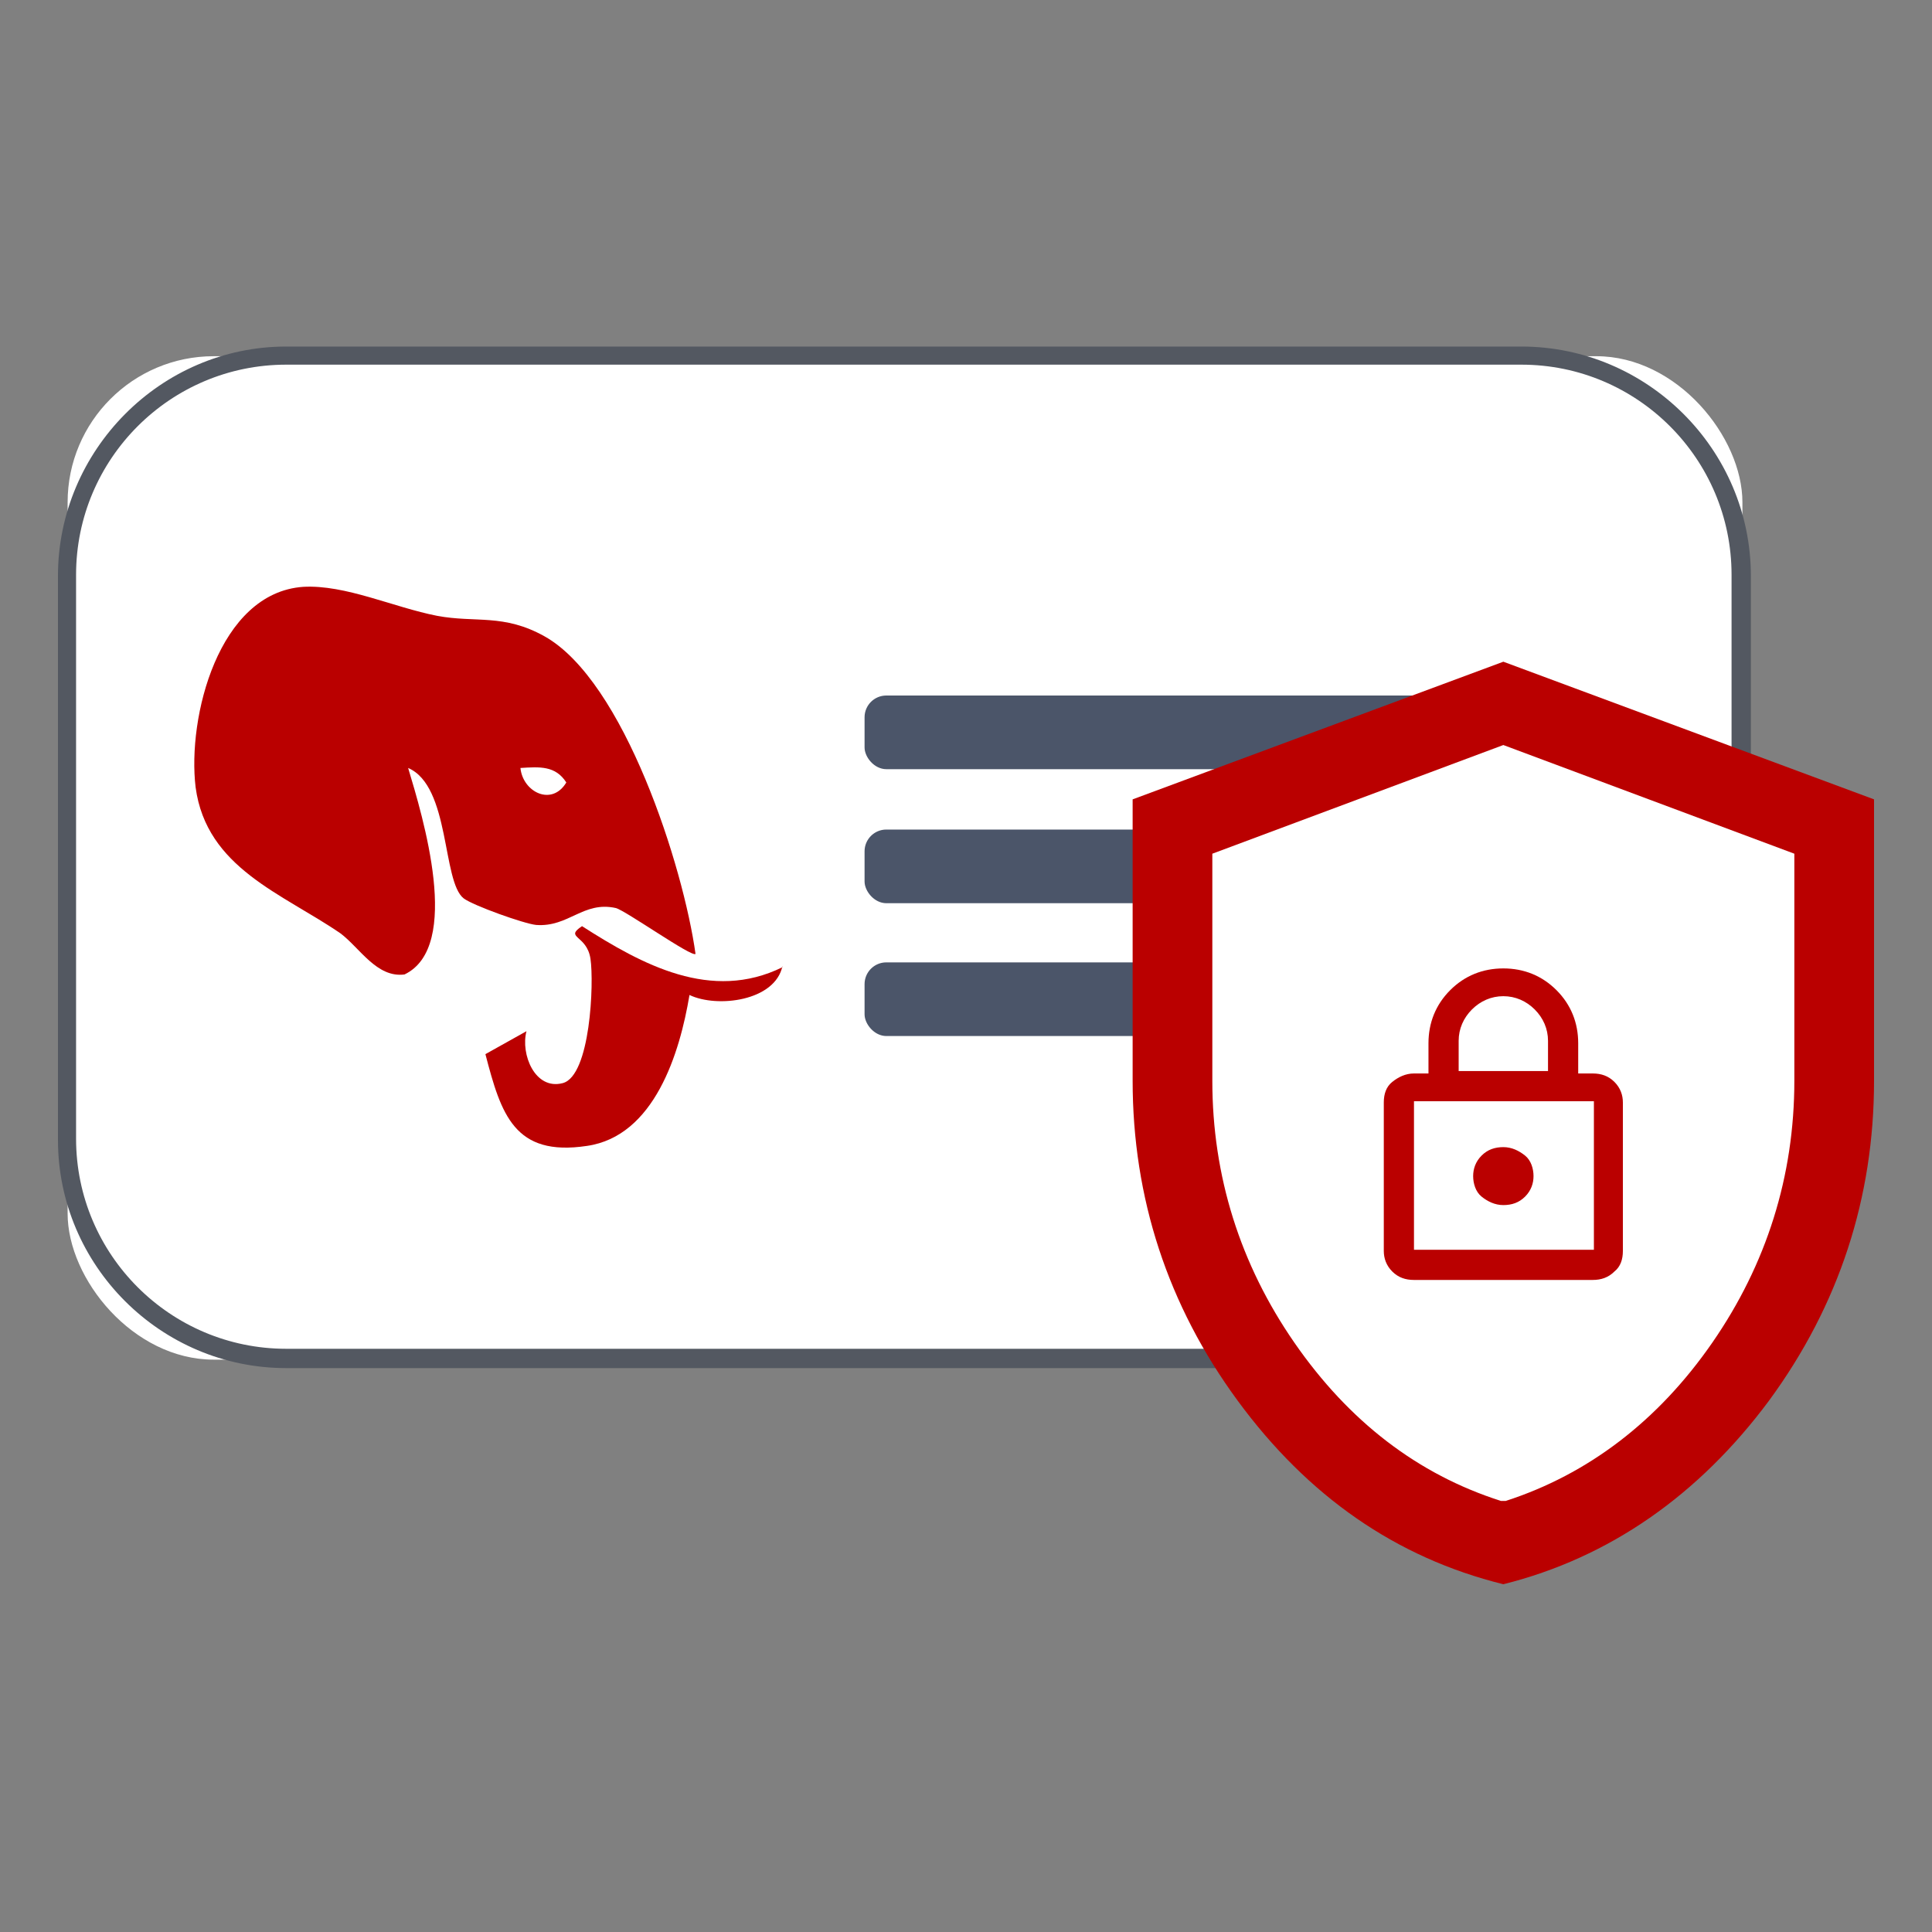 <?xml version="1.0" encoding="UTF-8"?>
<svg id="Layer_1" xmlns="http://www.w3.org/2000/svg" version="1.1" viewBox="0 0 160 160">
  <rect x="0" y="0" width="160" height="160" fill="#808080" stroke="none"/>
  <!-- Generator: Adobe Illustrator 29.1.0, SVG Export Plug-In . SVG Version: 2.1.0 Build 142)  -->
  <defs>
    <style>
      .st0 {
        fill: #4b5569;
      }

      .st1 {
        fill: #ba0000;
      }

      .st2 {
        isolation: isolate;
      }

      .st3 {
        fill: #535861;
      }

      .st4 {
        fill: #fff;
      }
    </style>
  </defs>
  <g class="st2">
    <rect class="st4" x="5.6" y="29.5" width="138.7" height="83.1" rx="12.1" ry="12.1"/>
    <path class="st3" d="M126.1,113.3H23.7c-10.4,0-18.9-8.5-18.9-18.9v-46.7c0-10.4,8.5-19,18.9-19h102.3c10.4,0,19,8.5,19,19v46.7c0,10.4-8.5,18.9-19,18.9ZM23.7,30.2c-9.6,0-17.4,7.8-17.4,17.4v46.7c0,9.6,7.8,17.4,17.4,17.4h102.3c9.6,0,17.4-7.8,17.4-17.4v-46.7c0-9.6-7.8-17.4-17.4-17.4H23.7Z"/>
  </g>
  <g>
    <g class="st2">
      <rect class="st0" x="71.6" y="57.6" width="57.5" height="6.1" rx="1.8" ry="1.8"/>
    </g>
    <g class="st2">
      <rect class="st0" x="71.6" y="68.7" width="57.5" height="6.1" rx="1.8" ry="1.8"/>
    </g>
    <g class="st2">
      <rect class="st0" x="71.6" y="79.7" width="42.5" height="6.1" rx="1.8" ry="1.8"/>
    </g>
  </g>
  <g>
    <g class="st2">
      <path class="st1" d="M64.8,80c-.6,2.9-5.4,3.5-7.7,2.4-.8,4.8-2.9,11.7-8.5,12.5-6,.9-7.1-2.6-8.4-7.6l3.4-1.9c-.5,1.9.7,4.9,3,4.3s2.6-8.3,2.3-10.3-2.2-1.7-.7-2.7c5,3.2,10.7,6.3,16.6,3.4Z"/>
    </g>
    <g class="st2">
      <path class="st1" d="M45.1,52.7c-3.4-1.9-5.7-1.1-8.9-1.7-3.6-.7-7.6-2.6-11.1-2.4-7,.5-9.6,10.8-8.9,16.6.9,6.7,7.2,8.8,12,12.1,1.6,1.2,3,3.7,5.3,3.4,4.8-2.3,1.5-13.1.3-17.1,3.5,1.5,2.8,9.4,4.6,10.8.8.6,5,2.1,6,2.2,2.7.2,3.9-2,6.6-1.4.8.2,6.3,4.1,6.6,3.8-1-7.2-5.9-22.6-12.5-26.3ZM43.1,63.6c1.6-.1,2.9-.2,3.8,1.2-1.2,2-3.6.8-3.8-1.2Z"/>
    </g>
  </g>
  <g>
    <g class="st2">
      <path class="st4" d="M149.8,68.9c12.2,15.6-7.6,56.5-25.1,56.6-17.7,0-37.6-41.5-25.4-56.9,6.3-7.9,20.3-8,24.9-8,4.3,0,19.1,0,25.6,8.3Z"/>
    </g>
    <path class="st1" d="M93.8,66.2v23.3c0,9.7,2.9,18.6,8.7,26.5,5.8,7.9,13.1,13,22,15.2,8.8-2.2,16.2-7.4,22-15.2,5.8-7.9,8.7-16.8,8.7-26.5v-23.3l-30.7-11.4-30.7,11.4ZM148.6,89.5c0,7.9-2.3,15.2-6.8,21.7-4.5,6.5-10.3,10.9-17.1,13.1h-.2c0,0-.2,0-.2,0-6.9-2.2-12.6-6.6-17.1-13.1-4.5-6.5-6.8-13.8-6.8-21.7v-18.8l24.1-9,24.1,9v18.8Z"/>
    <path class="st1" d="M117.1,106c-.7,0-1.3-.2-1.8-.7-.5-.5-.7-1.1-.7-1.7v-12.3c0-.7.2-1.3.7-1.7s1.1-.7,1.8-.7h1.2v-2.5c0-1.7.6-3.2,1.8-4.4,1.2-1.2,2.7-1.8,4.4-1.8s3.2.6,4.4,1.8,1.8,2.7,1.8,4.4v2.5h1.2c.7,0,1.3.2,1.8.7s.7,1.1.7,1.7v12.3c0,.7-.2,1.3-.7,1.7-.5.5-1.1.7-1.8.7h-14.9ZM117.1,103.5h14.9v-12.3h-14.9v12.3ZM124.5,99.8c.7,0,1.3-.2,1.8-.7s.7-1.1.7-1.7-.2-1.3-.7-1.7-1.1-.7-1.8-.7-1.3.2-1.8.7-.7,1.1-.7,1.7.2,1.3.7,1.7,1.1.7,1.8.7ZM120.8,88.7h7.4v-2.5c0-1-.4-1.9-1.1-2.6s-1.6-1.1-2.6-1.1-1.9.4-2.6,1.1-1.1,1.6-1.1,2.6v2.5ZM117.1,103.5v-12.3,12.3Z"/>
  </g>
</svg>